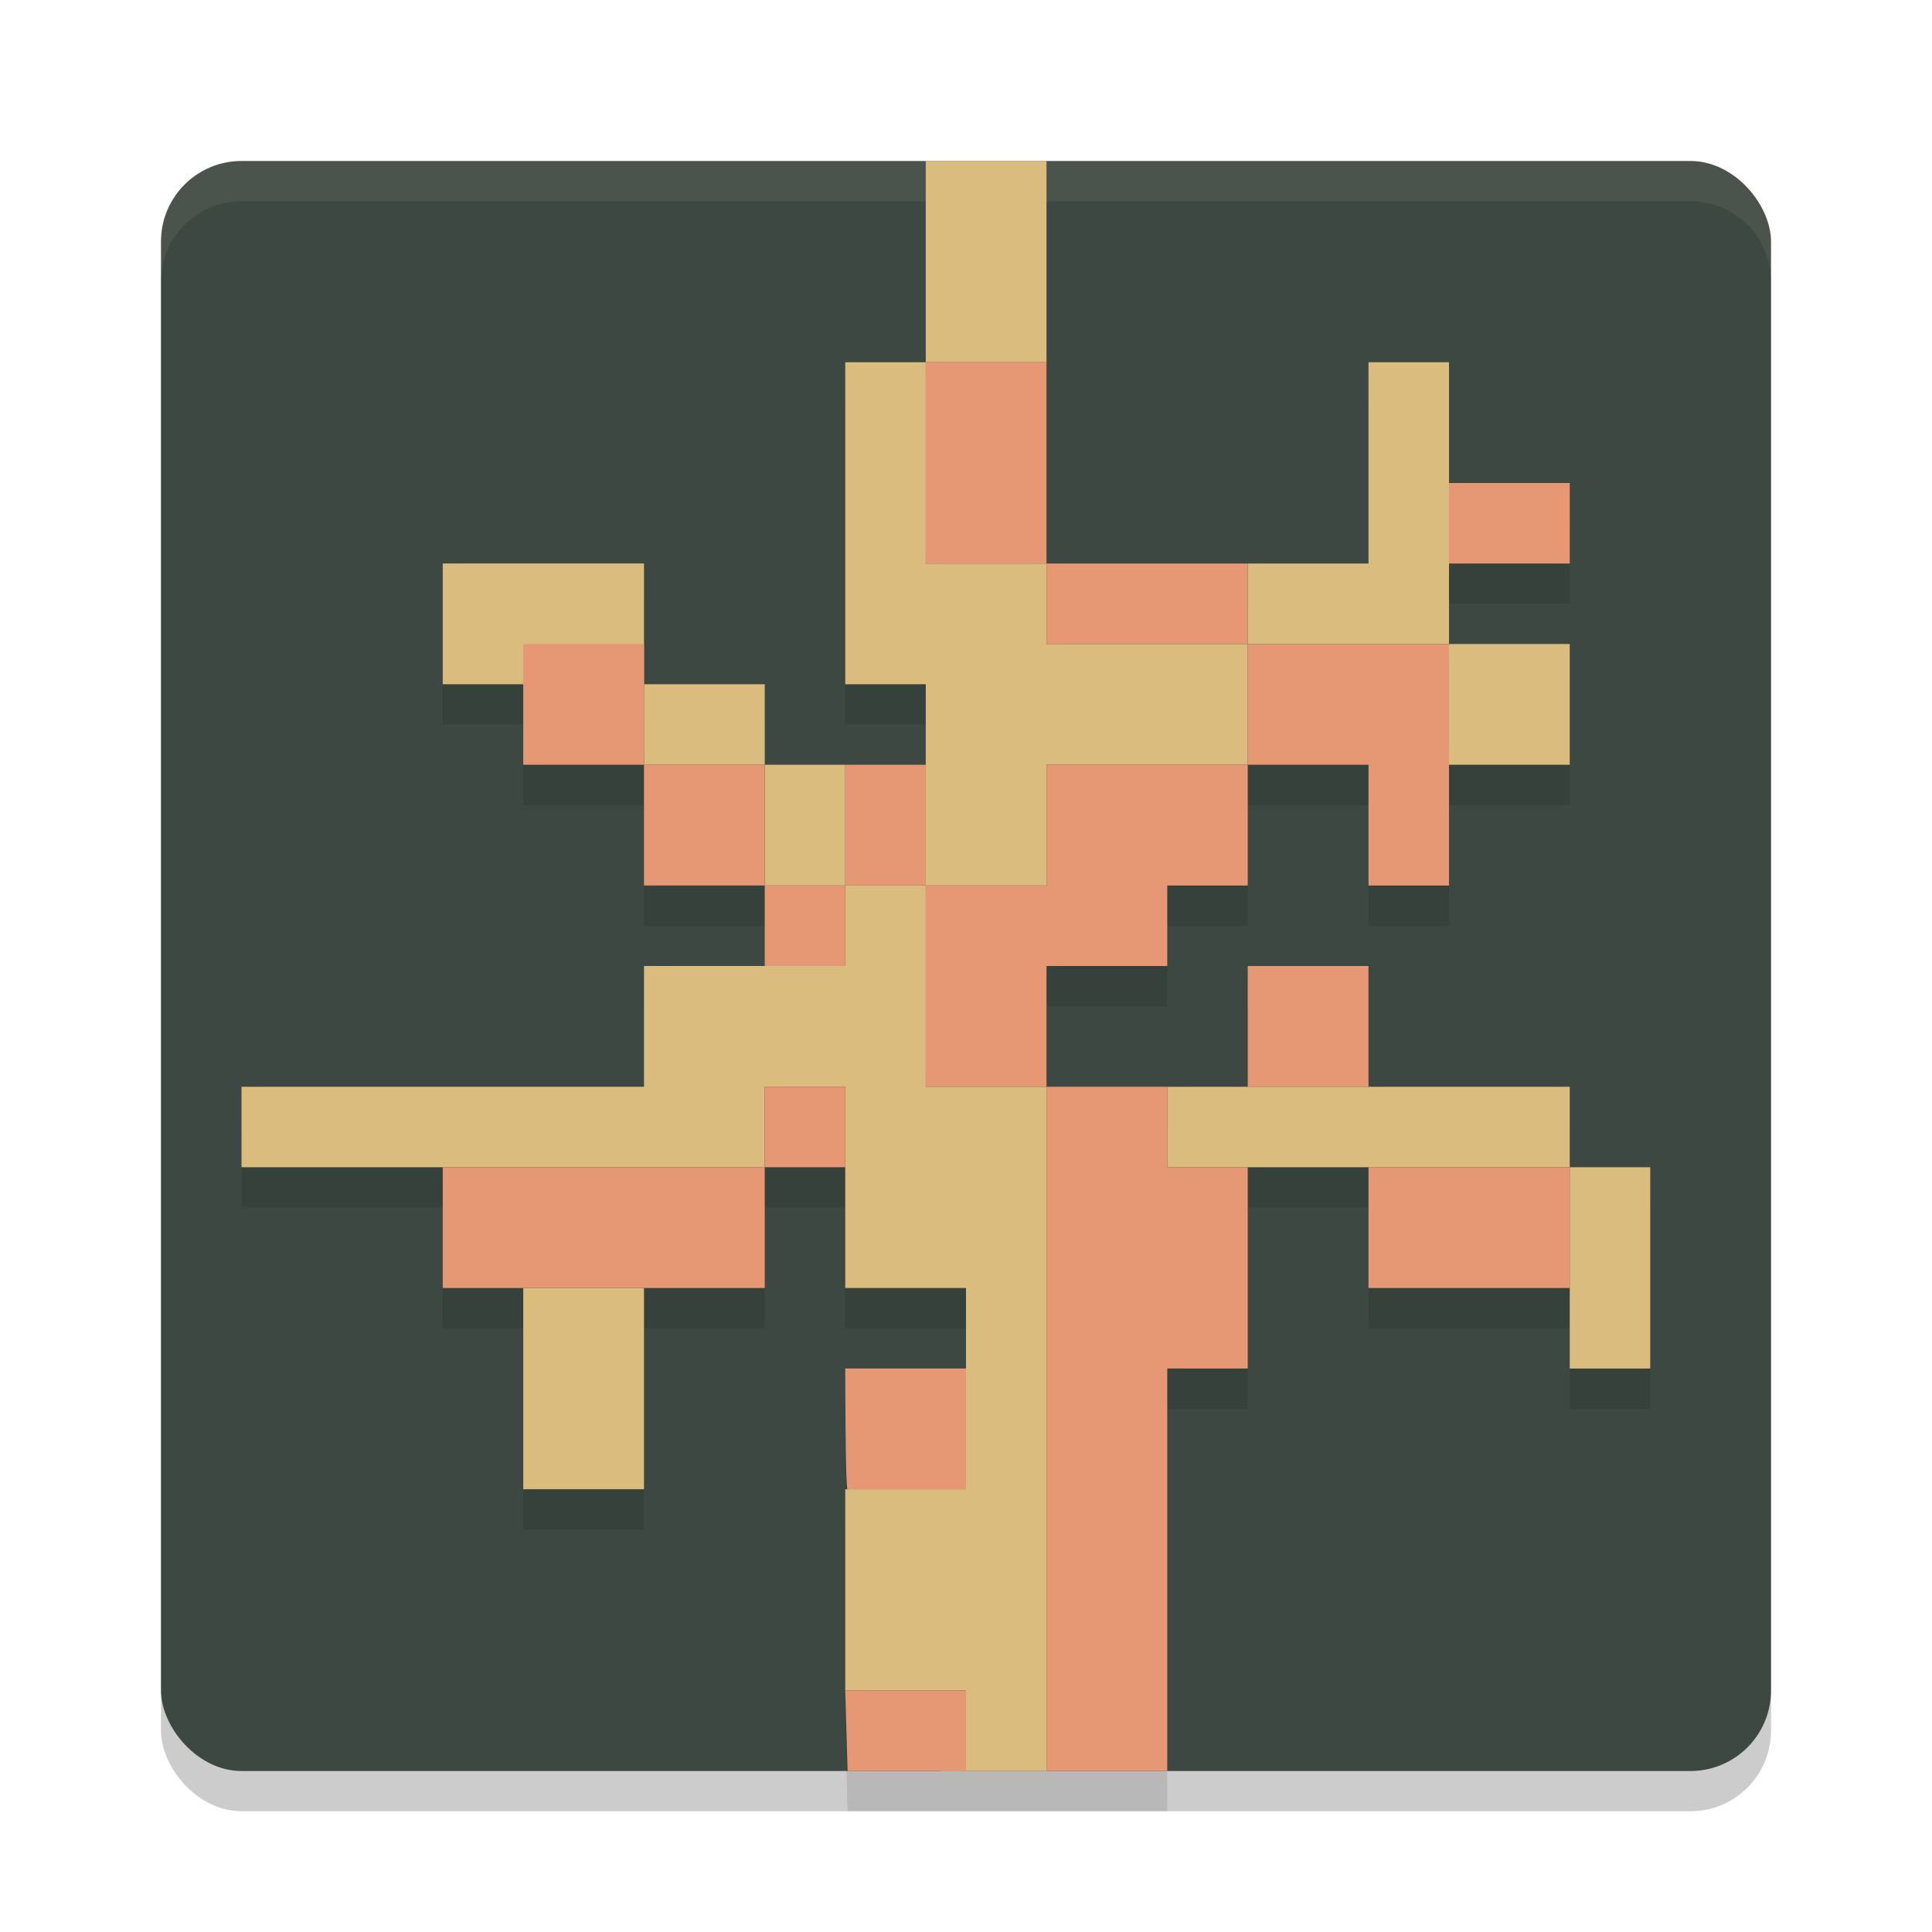 <svg xmlns="http://www.w3.org/2000/svg" width="48" height="48" version="1">
 <rect style="opacity:0.2" width="40" height="40" x="4" y="5" rx="2" ry="2"/>
 <rect style="fill:#3c4841" width="40" height="40" x="4" y="4" rx="2" ry="2"/>
 <path style="opacity:0.1" d="m 23,5 v 5 h -2 v 8 h 2 v 2 h -2 -2 v -2 h -3 v -1 -2 h -5 v 3 h 2 v 2 h 3 v 3 h 3 v 2 h -3 v 3 H 6 v 2 h 5 v 3 h 2 v 5 h 3 v -5 h 3 v -3 h 2 v 3 h 3 v 2 h -3 c 0,0 3.42e-4,3 0.059,3 H 21 v 5 l 0.059,2 H 23.367 24 26 29 V 35 h 2 v -5 h 3 v 3 h 5 v 2 h 2 v -5 h -2 v -2 h -5 v -3 h -3 v 3 h -2 -3 v -3 h 3 v -2 h 2 v -3 h 3 v 3 h 2 v -3 h 3 v -3 h -3 v -2 h 3 v -2 h -3 v -3 h -2 v 5 H 31 26 V 10 5 Z"/>
 <path style="fill:#d3c6aa;opacity:0.1" d="M 6 4 C 4.892 4 4 4.892 4 6 L 4 7 C 4 5.892 4.892 5 6 5 L 42 5 C 43.108 5 44 5.892 44 7 L 44 6 C 44 4.892 43.108 4 42 4 L 6 4 z"/>
 <path style="fill:#dbbc7f" d="m 24,42 h -3 v -5 h 3 v -5 h -3 v -5 h -2 v 2 H 6 v -2 h 10 v -3 h 5 v -2 h -2 v -3 h -3 v -2 h -5 v -3 h 5 v 3 h 3 v 2 h 2 v 3 h 2 V 17 H 21 V 9 h 2 V 4 h 3 v 5 h -3 v 5 h 3 v 2 h 5 v -2 h 3 V 9 h 2 v 7 h 3 v 3 h -3 v -3 h -5 v 3 h -5 v 3 h -3 v 5 h 3 V 44 H 23.366 Z M 13,32 h 3 v 5 H 13 Z M 39,29 H 29 v -2 h 10 v 2 h 2 v 5 h -2 z"/>
 <path style="fill:#e69875" d="m 21,42 h 3 v 2 h -2.942 z m 5,-6.683 V 27 h -3 v -5 h -2 v 2 h -2 v -2 h -3 v -3 h -3 v -3 h 3 v 3 h 3 v 3 h 2 v -3 h 2 v 3 h 3 v -3 h 5 V 16 H 26 V 14 H 23 V 9 h 3 v 5 h 5 v 2 h 5 v 6 h -2 v -3 h -3 v 3 h -2 v 2 h -3 v 3 h 3 v 2 h 2 v 5 H 29 V 44 H 26 Z M 21,34 h 3 v 3 H 21.058 C 21,37 21,34 21,34 Z M 11,29 h 8 v -2 h 2 v 2 h -2 v 3 h -8 z m 23,0 h 5 v 3 h -5 z m -3,-5 h 3 v 3 h -3 z m 5,-12 h 3 v 2 h -3 z"/>
</svg>
